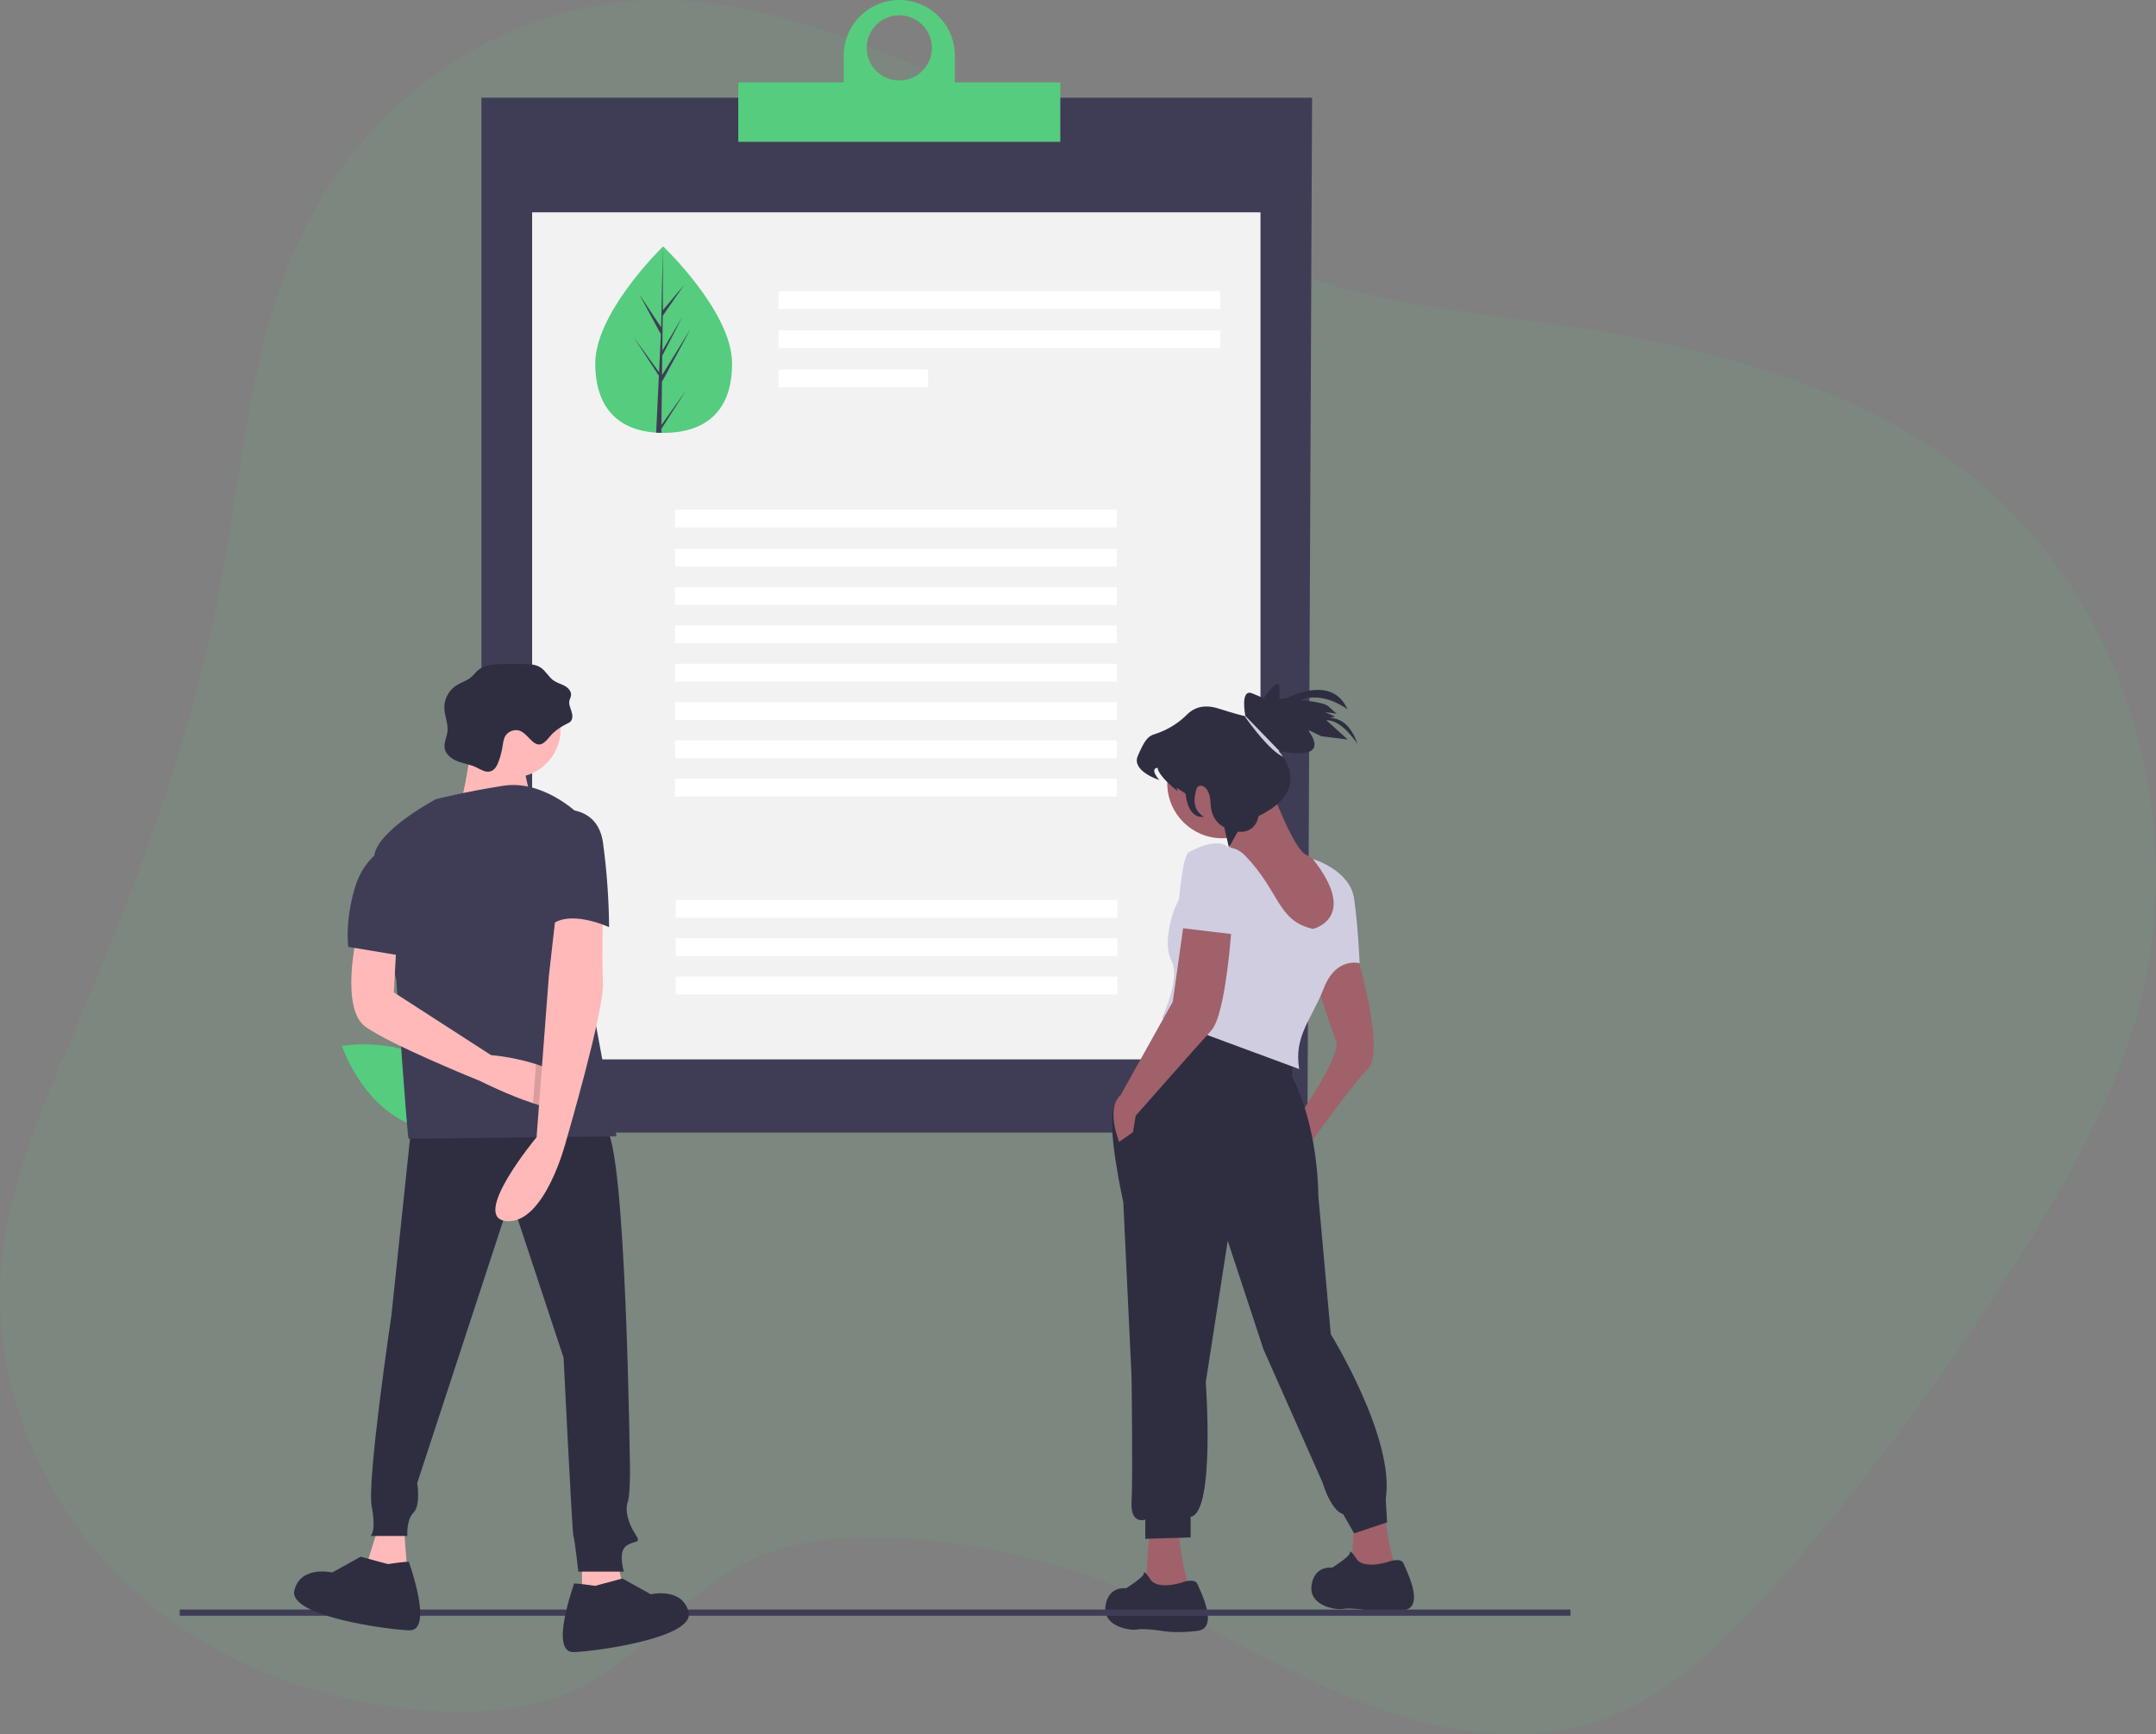 <?xml version="1.0" encoding="UTF-8"?>
<svg width="174px" height="140px" viewBox="0 0 174 140" version="1.1" xmlns="http://www.w3.org/2000/svg" xmlns:xlink="http://www.w3.org/1999/xlink">
    <rect x="0" y="0" width="174" height="140" fill="#808080" stroke="none"/>
    <!-- Generator: Sketch 59.1 (86144) - https://sketch.com -->
    <title>Ilustración 2</title>
    <desc>Created with Sketch.</desc>
    <g id="Page-1" stroke="none" stroke-width="1" fill="none" fill-rule="evenodd">
        <g id="Landing-2.0---verde-Copy-5" transform="translate(-966, -1326)">
            <g id="Ilustración-2" transform="translate(966, 1326)">
                <path d="M74.024,5.38 C66.951,2.287 59.477,-0.297 51.847,0.028 C40.629,0.504 29.86,7.763 24.586,18.421 C20.111,27.451 19.559,38.036 17.632,48.057 C15.26,60.402 10.708,72.139 5.848,83.613 C3.239,89.777 0.485,96.074 0.056,102.831 C-0.538,112.212 3.63,121.56 10.167,127.8 C16.704,134.04 25.385,137.332 34.098,138.05 C38.735,138.432 43.58,138.078 47.699,135.756 C52.056,133.3 55.232,128.861 59.607,126.44 C63.661,124.195 68.404,123.882 72.955,124.173 C78.898,124.554 84.765,125.896 90.382,128.16 C96.744,130.729 102.66,134.451 108.999,137.057 C115.339,139.663 122.439,141.117 128.926,138.943 C135.025,136.9 139.84,131.939 144.181,126.916 C151.28,118.716 157.786,109.866 163.636,100.452 C167.554,94.138 171.2,87.477 172.932,80.119 C176.244,66.05 171.686,50.178 161.577,40.57 C153.201,32.61 141.96,29.155 130.956,27.058 C120.922,25.146 109.32,25.028 100.084,20.045 C91.276,15.287 83.261,9.422 74.024,5.38 Z" id="Path-Copy-2" fill="#56CC7E" fill-rule="nonzero" opacity="0.1"></path>
                <g transform="translate(14, 0)">
                    <g id="Informe" transform="translate(13.6, 0)" fill-rule="nonzero">
                        <polygon id="Rectangle" fill="#3F3D56" points="11.254 7.887 78.292 7.887 77.916 91.421 11.254 91.421"></polygon>
                        <rect id="Rectangle" fill="#F2F2F2" x="15.345" y="17.138" width="58.783" height="68.374"></rect>
                        <path d="M5.985,86.746 C7.772,90.06 11.564,91.482 11.564,91.482 C11.564,91.482 12.459,87.532 10.672,84.219 C8.886,80.905 5.094,79.483 5.094,79.483 C5.094,79.483 4.199,83.433 5.985,86.746 Z" id="Path" fill="#3F3D56"></path>
                        <path d="M7.213,85.656 C10.439,87.597 11.681,91.452 11.681,91.452 C11.681,91.452 7.694,92.16 4.468,90.219 C1.242,88.279 -1.42108547e-14,84.424 -1.42108547e-14,84.424 C-1.42108547e-14,84.424 3.988,83.716 7.213,85.656 Z" id="Path" fill="#56CC7E"></path>
                        <rect id="Rectangle" fill="#FFFFFF" x="35.227" y="23.5" width="35.652" height="1.438"></rect>
                        <rect id="Rectangle" fill="#FFFFFF" x="35.227" y="26.662" width="35.652" height="1.438"></rect>
                        <rect id="Rectangle" fill="#FFFFFF" x="35.227" y="29.825" width="12.076" height="1.438"></rect>
                        <rect id="Rectangle" fill="#FFFFFF" x="26.874" y="41.135" width="35.652" height="1.438"></rect>
                        <rect id="Rectangle" fill="#FFFFFF" x="26.874" y="44.297" width="35.652" height="1.438"></rect>
                        <rect id="Rectangle" fill="#FFFFFF" x="26.874" y="47.391" width="35.652" height="1.438"></rect>
                        <rect id="Rectangle" fill="#FFFFFF" x="26.874" y="50.485" width="35.652" height="1.438"></rect>
                        <rect id="Rectangle" fill="#FFFFFF" x="26.874" y="53.579" width="35.652" height="1.438"></rect>
                        <rect id="Rectangle" fill="#FFFFFF" x="26.874" y="56.673" width="35.652" height="1.438"></rect>
                        <rect id="Rectangle" fill="#FFFFFF" x="26.874" y="59.767" width="35.652" height="1.438"></rect>
                        <rect id="Rectangle" fill="#FFFFFF" x="26.874" y="62.86" width="35.652" height="1.438"></rect>
                        <rect id="Rectangle" fill="#FFFFFF" x="26.935" y="72.639" width="35.652" height="1.438"></rect>
                        <rect id="Rectangle" fill="#FFFFFF" x="26.935" y="75.733" width="35.652" height="1.438"></rect>
                        <rect id="Rectangle" fill="#FFFFFF" x="26.935" y="78.827" width="35.652" height="1.438"></rect>
                        <path d="M31.482,29.308 C31.501,33.466 29.035,34.929 25.986,34.943 C25.915,34.943 25.845,34.942 25.775,34.941 C25.633,34.939 25.494,34.933 25.355,34.924 C22.603,34.741 20.458,33.224 20.44,29.357 C20.423,25.356 25.515,20.283 25.897,19.908 L25.897,19.907 C25.912,19.893 25.919,19.886 25.919,19.886 C25.919,19.886 31.464,25.151 31.482,29.308 Z" id="Path" fill="#56CC7E"></path>
                        <path d="M25.782,34.307 L27.789,31.477 L25.779,34.617 L25.775,34.941 C25.633,34.939 25.494,34.933 25.355,34.924 L25.554,30.763 L25.552,30.731 L25.556,30.725 L25.575,30.331 L23.532,27.202 L25.58,30.037 L25.585,30.12 L25.736,26.977 L23.984,23.741 L25.755,26.424 L25.897,19.908 L25.897,19.886 L25.897,19.907 L25.892,25.046 L27.612,23.001 L25.886,25.489 L25.853,28.303 L27.456,25.595 L25.848,28.717 L25.83,30.282 L28.157,26.512 L25.823,30.827 L25.782,34.307 Z" id="Path" fill="#3F3D56"></path>
                        <path d="M49.463,6.649 L49.463,4.483 C49.462,2.007 47.454,-1.42108547e-14 44.977,-1.42108547e-14 C42.5,-1.42108547e-14 40.492,2.007 40.491,4.483 L40.491,6.649 L31.983,6.649 L31.983,11.445 L57.971,11.445 L57.971,6.649 L49.463,6.649 Z M44.977,1.235 C46.429,1.235 47.607,2.412 47.607,3.865 C47.607,5.317 46.429,6.494 44.977,6.494 C43.525,6.494 42.347,5.317 42.347,3.865 C42.347,3.167 42.624,2.498 43.117,2.005 C43.611,1.512 44.28,1.235 44.977,1.235 L44.977,1.235 Z" id="Shape" fill="#56CC7E"></path>
                    </g>
                    <g id="Mujer" transform="translate(75.2, 55.2)" fill-rule="nonzero">
                        <path d="M22.524,66.683 C22.524,66.683 22.857,70.01 23.411,71.119 C23.411,71.119 20.085,71.895 19.974,71.229 C19.863,70.564 20.085,68.014 20.085,68.014 L22.524,66.683 Z" id="Path" fill="#A0616A"></path>
                        <path d="M5.892,68.347 C5.892,68.347 6.225,71.673 6.779,72.782 C6.779,72.782 3.453,73.558 3.342,72.893 C3.231,72.227 3.564,68.679 3.564,68.679 L5.892,68.347 Z" id="Path" fill="#A0616A"></path>
                        <path d="M20.307,21.888 C20.307,21.888 22.635,29.649 21.194,31.091 C19.752,32.532 16.315,37.411 16.315,37.411 L15.206,35.526 C15.206,35.526 19.087,30.093 18.643,28.873 C18.2,27.654 17.091,24.327 17.091,24.327 C17.091,24.327 18.976,21.444 20.307,21.888 Z" id="Path" fill="#A0616A"></path>
                        <circle id="Oval" fill="#A0616A" cx="9.44" cy="8.028" r="4.435"></circle>
                        <path d="M13.432,8.582 C13.432,8.582 15.206,13.35 16.204,13.794 C17.202,14.237 18.976,16.344 18.976,16.344 C18.976,16.344 19.198,21.888 17.978,21.888 C16.758,21.888 9.995,14.015 9.995,14.015 C9.995,14.015 10.327,12.463 9.662,11.576 C8.997,10.689 13.432,8.582 13.432,8.582 Z" id="Path" fill="#A0616A"></path>
                        <path d="M15.095,30.426 L15.095,31.756 C15.095,31.756 17.091,35.193 17.202,41.403 L18.2,52.491 C18.2,52.491 23.411,60.918 22.635,65.796 L22.746,67.681 L20.085,68.568 L19.198,67.016 C19.198,67.016 18.311,66.905 17.535,64.466 L12.767,53.71 L9.884,44.951 L8.11,56.372 C8.11,56.372 8.886,66.905 6.89,67.238 L6.89,68.901 L3.231,69.012 L3.231,67.46 C3.231,67.46 2.011,67.903 2.122,66.018 C2.233,64.133 2.122,55.928 2.122,55.928 L1.457,41.846 C1.457,41.846 -0.016,35.25 0.776,33.946 L5.116,26.656 L15.095,30.426 Z" id="Path" fill="#2F2E41"></path>
                        <path d="M22.746,70.897 C22.746,70.897 23.855,70.453 24.076,71.008 C24.298,71.562 25.851,74.556 24.076,74.778 C22.302,74.999 21.194,74.778 21.194,74.778 C21.194,74.778 19.752,74.556 19.198,74.667 C18.643,74.778 16.426,74.445 16.648,72.782 C16.869,71.119 18.311,71.34 18.311,71.34 C18.311,71.34 19.752,70.453 19.752,70.121 C19.752,69.788 20.307,70.675 20.307,70.675 C20.307,70.675 20.75,71.451 22.746,70.897 Z" id="Path" fill="#2F2E41"></path>
                        <path d="M6.114,72.56 C6.114,72.56 7.223,72.117 7.444,72.671 C7.666,73.225 9.219,76.219 7.444,76.441 C5.67,76.663 4.562,76.441 4.562,76.441 C4.562,76.441 3.12,76.219 2.566,76.33 C2.011,76.441 -0.206,76.108 0.016,74.445 C0.237,72.782 1.679,73.004 1.679,73.004 C1.679,73.004 3.12,72.117 3.12,71.784 C3.12,71.451 3.675,72.338 3.675,72.338 C3.675,72.338 4.118,73.114 6.114,72.56 Z" id="Path" fill="#2F2E41"></path>
                        <path d="M16.758,19.781 C16.758,19.781 20.528,18.92 16.758,14.139 C16.758,14.139 19.752,15.013 20.085,17.342 C20.417,19.67 20.528,22.553 20.528,22.553 C20.528,22.553 18.643,21.999 17.645,24.549 C16.648,27.099 15.206,28.43 15.65,31.091 L4.562,26.988 C4.562,26.988 6.114,23.773 5.338,22.331 C4.562,20.89 5.56,18.229 5.56,18.229 C5.56,18.229 8.553,11.022 11.325,13.904 C14.097,16.787 13.876,19.116 16.758,19.781 Z" id="Path" fill="#D0CDE1"></path>
                        <path d="M10.216,19.338 C10.216,19.338 9.773,26.656 8.553,27.986 C7.334,29.317 2.455,34.861 2.455,34.861 L2.233,36.191 L1.124,36.968 C1.124,36.968 0.016,34.306 1.235,33.198 L5.449,25.658 L6.447,18.561 L10.216,19.338 Z" id="Path" fill="#A0616A"></path>
                        <path d="M6.779,13.572 C6.779,13.572 9.364,12.078 10.068,13.435 C10.771,14.792 10.438,20.225 10.438,20.225 L5.781,19.67 C5.781,19.67 6.114,13.683 6.779,13.572 Z" id="Path" fill="#D0CDE1"></path>
                        <path d="M4.355,7.76 C3.536,6.777 4.218,6.776 4.218,6.776 C4.274,7.129 4.638,7.567 5.006,7.931 C5.268,8.188 5.544,8.428 5.833,8.652 L5.756,8.383 L6.478,8.857 C6.716,11.034 7.946,10.728 7.946,10.728 C6.932,10.092 7.213,9.036 7.354,8.507 C7.493,7.978 8.442,8.09 8.498,9.636 C8.553,11.181 9.602,11.567 9.602,11.567 L9.804,12.448 L9.98,13.215 L10.46,12.346 L10.686,11.937 C12.193,12.088 12.37,10.671 12.37,10.671 C12.71,10.511 13.039,10.326 13.352,10.118 C15.708,8.537 14.917,6.721 14.349,5.887 C14.239,5.722 14.116,5.567 13.98,5.423 C14.013,5.43 14.046,5.437 14.078,5.442 C18.599,6.288 16.307,3.678 16.307,3.678 L17.441,4.229 L19.568,4.494 L17.851,2.941 C19.081,2.874 20.315,4.793 20.353,4.852 C19.589,2.536 18.095,2.772 18.095,2.772 L18.546,2.642 L17.759,2.283 L18.673,2.41 C18.673,2.41 18.415,2.191 18.015,1.819 C17.614,1.446 15.721,1.31 15.721,1.31 C17.651,0.558 19.549,2.06 19.549,2.06 C18.506,-0.305 15.941,0.535 14.671,1.137 L14.05,1.209 C14.063,1.163 14.08,0.977 14.07,0.322 C14.054,-0.721 12.821,1.096 12.76,1.185 C12.76,1.172 12.696,1.101 11.855,0.766 C10.875,0.375 11.293,2.525 11.305,2.583 L11.305,2.584 C11.305,2.584 11.315,2.598 11.233,2.587 C11.079,2.567 10.601,2.456 9.133,1.99 C7.865,1.588 7.079,2.004 6.633,2.444 C6.048,3.037 5.353,3.51 4.586,3.837 C4.339,3.939 4.117,4.023 3.973,4.065 C3.433,4.22 3.15,4.595 2.625,5.82 C2.108,7.029 4.294,7.741 4.355,7.76 Z" id="Path" fill="#2F2E41"></path>
                        <path d="M11.233,2.587 C11.753,3.328 13.257,5.376 14.349,5.887 C14.239,5.722 14.116,5.567 13.98,5.423 C14.013,5.43 14.046,5.437 14.078,5.442 L11.305,2.585 L11.305,2.583 L11.233,2.587 Z" id="Path" fill="#D0CDE1"></path>
                    </g>
                    <line x1="0.505" y1="130.17" x2="112.744" y2="130.17" id="Path" stroke="#3F3D56" stroke-width="0.5"></line>
                    <g id="Hombre" transform="translate(25.6, 93.6) scale(-1, 1) translate(-25.6, -93.6) translate(9.6, 53.6)" fill-rule="nonzero">
                        <polygon id="Path" fill="#FFB9B9" points="25.007 69.488 26.099 72.962 22.724 73.26 23.021 69.488"></polygon>
                        <polygon id="Path" fill="#FFB9B9" points="8.627 72.168 8.627 76.933 4.755 76.933 5.847 72.168"></polygon>
                        <path d="M22.426,37.522 L24.014,52.611 C24.014,52.611 26,65.914 25.602,67.999 C25.205,70.083 25.702,70.381 25.702,70.381 L22.724,70.381 C22.724,70.381 22.823,69.091 22.227,68.495 C21.632,67.899 21.929,66.112 21.929,66.112 L14.385,43.081 L10.116,55.987 C10.116,55.987 9.421,70.183 9.322,70.381 C9.223,70.58 8.925,73.26 8.925,73.26 L5.252,73.26 C5.252,73.26 5.748,71.672 5.053,71.175 C4.358,70.679 3.763,71.076 4.358,70.183 C4.954,69.289 5.152,68.197 4.954,67.701 C4.755,67.204 4.755,65.219 4.755,65.219 C4.755,65.219 5.053,38.415 6.741,37.522 C8.428,36.629 22.426,37.522 22.426,37.522 Z" id="Path" fill="#2F2E41"></path>
                        <path d="M7.578,74.408 C7.578,74.408 9.275,74.153 9.275,74.238 C9.275,74.323 11.312,79.84 9.275,79.755 C7.238,79.67 -0.485,78.566 0.024,76.529 C0.533,74.493 3.08,75.087 3.08,75.087 L5.371,73.814 L7.578,74.408 Z" id="Path" fill="#2F2E41"></path>
                        <path d="M24.29,72.65 C24.29,72.65 22.593,72.395 22.593,72.48 C22.593,72.565 20.556,78.082 22.593,77.997 C24.63,77.912 32.353,76.809 31.844,74.772 C31.335,72.735 28.789,73.329 28.789,73.329 L26.497,72.056 L24.29,72.65 Z" id="Path" fill="#2F2E41"></path>
                        <circle id="Oval" fill="#FFB9B9" cx="14.259" cy="5.257" r="3.907"></circle>
                        <path d="M17.363,4.762 C17.363,4.762 18.058,11.711 18.951,12.208 C19.845,12.704 12.101,13.2 12.101,13.2 C12.101,13.2 13.988,6.847 13.392,6.251 C12.796,5.656 17.363,4.762 17.363,4.762 Z" id="Path" fill="#FFB9B9"></path>
                        <path d="M9.024,12.009 C9.024,12.009 11.804,9.329 14.98,9.825 C18.157,10.321 20.44,10.917 20.44,10.917 C20.44,10.917 25.305,13.498 25.404,15.583 C25.503,17.668 23.617,25.51 23.617,25.51 C23.617,25.51 22.724,38.316 22.624,38.316 C22.525,38.316 5.847,38.118 5.847,38.118 L8.925,21.44 L9.024,12.009 Z" id="Path" fill="#3F3D56"></path>
                        <path d="M9.673,35.897 C10.317,36.071 11.425,35.83 12.583,35.451 C14.648,34.773 16.867,33.65 16.867,33.65 C16.867,33.65 24.014,30.771 26.099,29.282 C28.184,27.793 26.794,21.837 26.794,21.837 L23.617,22.83 L23.816,26.503 L15.973,31.566 C14.741,31.681 13.524,31.926 12.343,32.295 C11.022,32.729 9.74,33.405 9.276,34.444 C9.204,34.602 9.152,34.769 9.123,34.941 C9.029,35.489 9.251,35.782 9.673,35.897 Z" id="Path" fill="#FFB9B9"></path>
                        <path d="M9.276,34.444 C9.414,34.958 9.548,35.447 9.673,35.897 C10.317,36.071 11.425,35.83 12.583,35.451 L12.343,32.295 C11.022,32.729 9.74,33.405 9.276,34.444 Z" id="Path" fill="#000000" opacity="0.15"></path>
                        <path d="M10.712,19.951 L11.307,25.212 L12.295,38.194 C12.295,38.194 17.76,44.769 14.683,44.967 C11.605,45.166 9.917,38.515 9.917,38.515 C9.917,38.515 6.84,27.992 6.939,25.808 C7.039,23.624 6.939,19.951 6.939,19.951 L10.712,19.951 Z" id="Path" fill="#FFB9B9"></path>
                        <path d="M9.847,4.82 C9.745,4.78 9.65,4.722 9.566,4.651 C9.352,4.444 9.388,4.094 9.481,3.811 C9.574,3.529 9.709,3.237 9.643,2.947 C9.612,2.812 9.538,2.689 9.517,2.552 C9.467,2.226 9.727,1.93 10.014,1.769 C10.302,1.608 10.632,1.529 10.904,1.343 C11.321,1.057 11.551,0.554 11.974,0.278 C12.387,0.008 12.913,-0.001 13.406,-9.9475983e-14 L14.881,0.002 C15.651,0.003 16.498,0.031 17.072,0.546 C17.246,0.702 17.384,0.896 17.561,1.05 C17.917,1.36 18.397,1.484 18.792,1.742 C19.391,2.143 19.748,2.819 19.74,3.54 C19.726,4.195 19.407,4.83 19.49,5.479 C19.545,5.915 19.78,6.333 19.719,6.768 C19.645,7.283 19.173,7.652 18.688,7.842 C18.203,8.032 17.674,8.1 17.203,8.32 C16.817,8.499 16.415,8.786 16.009,8.66 C15.666,8.554 15.477,8.191 15.354,7.853 C15.211,7.458 15.105,7.05 15.039,6.635 C14.989,6.324 14.957,5.995 14.774,5.739 C14.556,5.456 14.207,5.305 13.852,5.341 C13.056,5.411 12.607,6.767 11.875,6.446 C11.512,6.287 11.233,5.812 10.943,5.552 C10.614,5.258 10.245,5.011 9.847,4.82 Z" id="Path" fill="#2F2E41"></path>
                        <path d="M24.213,14.689 C24.213,14.689 26.198,15.384 26.992,18.164 C27.786,20.944 27.489,22.83 27.489,22.83 L23.319,23.525 L24.213,14.689 Z" id="Path" fill="#3F3D56"></path>
                        <path d="M11.009,11.81 C11.009,11.81 7.436,11.016 6.939,14.392 C6.629,16.662 6.463,18.95 6.443,21.241 C6.443,21.241 9.818,19.653 11.307,21.241 L11.009,11.81 Z" id="Path" fill="#3F3D56"></path>
                    </g>
                </g>
            </g>
        </g>
    </g>
</svg>